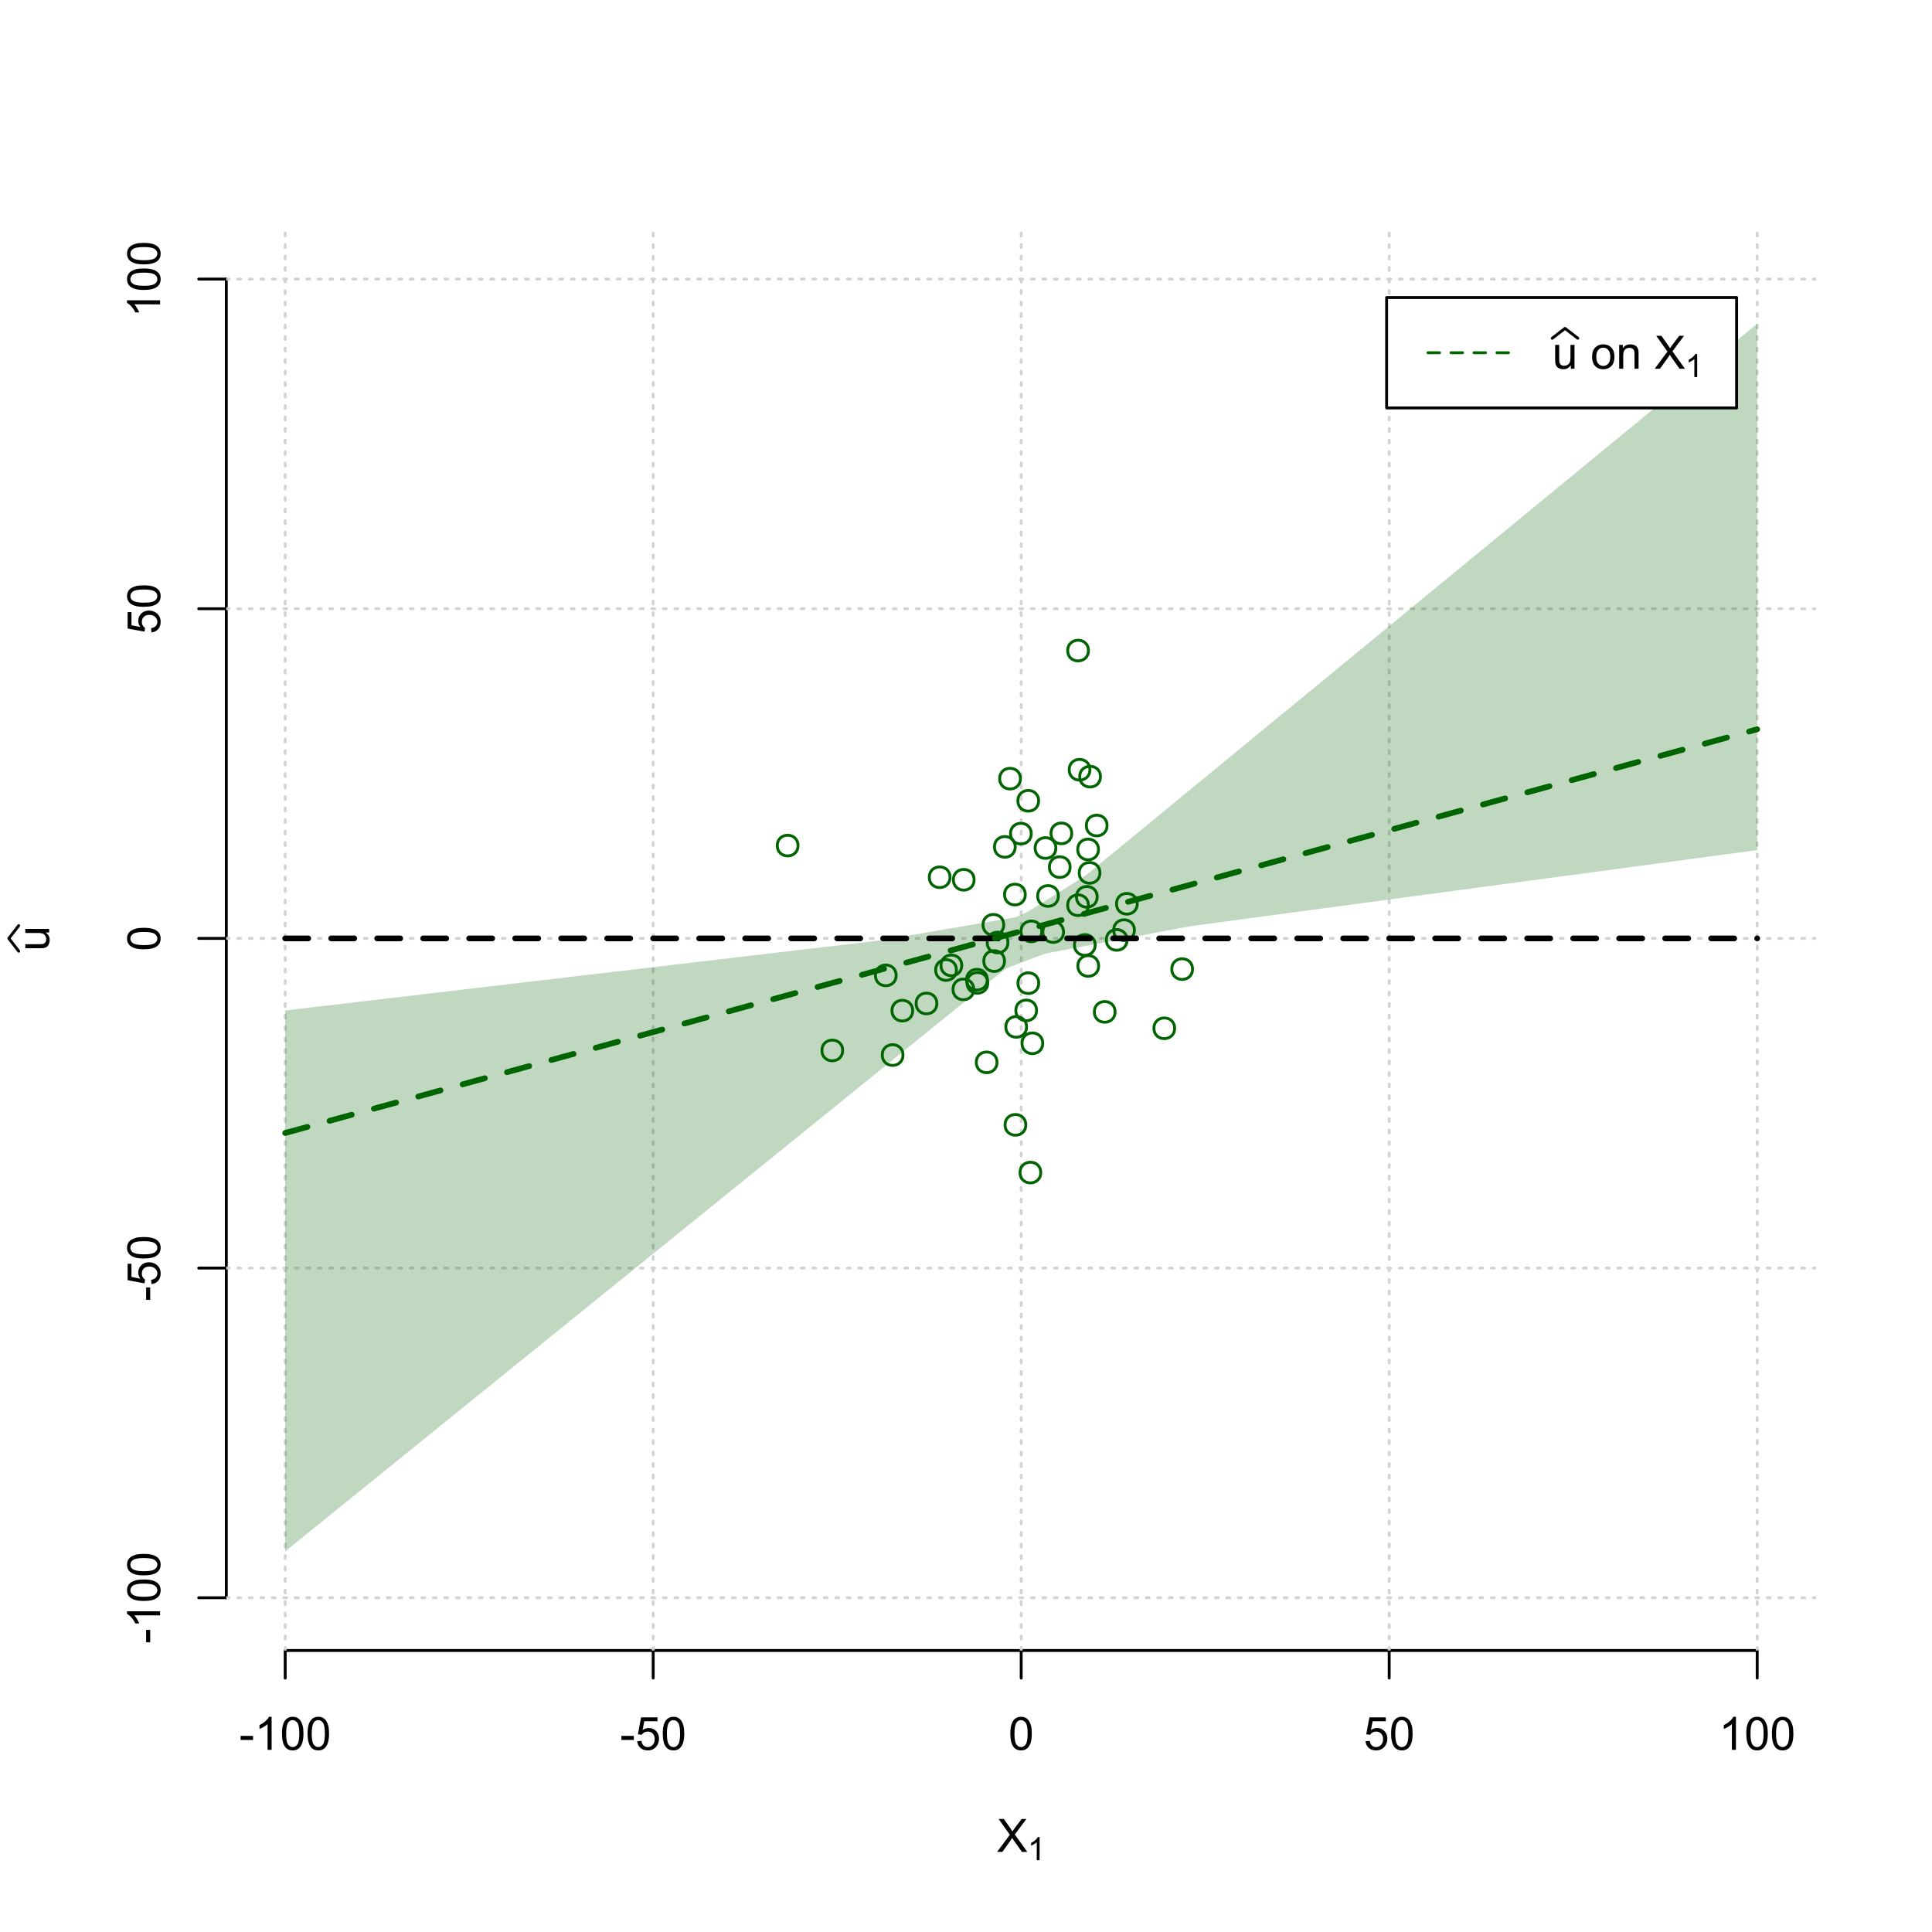 <?xml version="1.0" encoding="UTF-8"?>
<svg xmlns="http://www.w3.org/2000/svg" xmlns:xlink="http://www.w3.org/1999/xlink" width="504pt" height="504pt" viewBox="0 0 504 504" version="1.1">
<defs>
<g>
<symbol overflow="visible" id="glyph0-0">
<path style="stroke:none;" d="M 1.5 0 L 1.5 -7.5 L 7.5 -7.5 L 7.5 0 Z M 1.688 -0.188 L 7.312 -0.188 L 7.312 -7.312 L 1.688 -7.312 Z M 1.688 -0.188 "/>
</symbol>
<symbol overflow="visible" id="glyph0-1">
<path style="stroke:none;" d="M 0.055 0 L 3.375 -4.477 L 0.445 -8.59 L 1.797 -8.59 L 3.359 -6.387 C 3.68 -5.93 3.91 -5.578 4.047 -5.332 C 4.238 -5.645 4.465 -5.969 4.727 -6.312 L 6.457 -8.59 L 7.695 -8.59 L 4.676 -4.539 L 7.93 0 L 6.523 0 L 4.359 -3.062 C 4.238 -3.238 4.113 -3.43 3.984 -3.641 C 3.789 -3.324 3.652 -3.109 3.574 -2.992 L 1.418 0 Z M 0.055 0 "/>
</symbol>
<symbol overflow="visible" id="glyph0-2">
<path style="stroke:none;" d="M 0.383 -2.578 L 0.383 -3.641 L 3.621 -3.641 L 3.621 -2.578 Z M 0.383 -2.578 "/>
</symbol>
<symbol overflow="visible" id="glyph0-3">
<path style="stroke:none;" d="M 4.469 0 L 3.414 0 L 3.414 -6.719 C 3.16 -6.477 2.828 -6.234 2.414 -5.996 C 2 -5.75 1.629 -5.57 1.305 -5.449 L 1.305 -6.469 C 1.895 -6.742 2.41 -7.078 2.852 -7.477 C 3.293 -7.871 3.605 -8.254 3.789 -8.625 L 4.469 -8.625 Z M 4.469 0 "/>
</symbol>
<symbol overflow="visible" id="glyph0-4">
<path style="stroke:none;" d="M 0.5 -4.234 C 0.496 -5.246 0.602 -6.062 0.812 -6.688 C 1.02 -7.305 1.328 -7.785 1.742 -8.121 C 2.148 -8.457 2.668 -8.625 3.297 -8.625 C 3.758 -8.625 4.164 -8.531 4.512 -8.348 C 4.855 -8.16 5.141 -7.891 5.371 -7.543 C 5.594 -7.191 5.773 -6.766 5.906 -6.266 C 6.035 -5.762 6.098 -5.086 6.102 -4.234 C 6.098 -3.227 5.996 -2.414 5.789 -1.797 C 5.578 -1.176 5.266 -0.695 4.859 -0.359 C 4.445 -0.02 3.926 0.145 3.297 0.148 C 2.465 0.145 1.816 -0.148 1.348 -0.742 C 0.781 -1.457 0.496 -2.621 0.5 -4.234 Z M 1.582 -4.234 C 1.582 -2.824 1.746 -1.887 2.074 -1.418 C 2.402 -0.949 2.809 -0.715 3.297 -0.719 C 3.777 -0.715 4.184 -0.949 4.52 -1.422 C 4.848 -1.887 5.016 -2.824 5.016 -4.234 C 5.016 -5.648 4.848 -6.59 4.52 -7.055 C 4.184 -7.516 3.773 -7.746 3.289 -7.75 C 2.801 -7.746 2.414 -7.543 2.125 -7.137 C 1.762 -6.613 1.582 -5.645 1.582 -4.234 Z M 1.582 -4.234 "/>
</symbol>
<symbol overflow="visible" id="glyph0-5">
<path style="stroke:none;" d="M 0.5 -2.25 L 1.605 -2.344 C 1.684 -1.805 1.871 -1.398 2.176 -1.125 C 2.473 -0.852 2.836 -0.715 3.258 -0.719 C 3.766 -0.715 4.195 -0.906 4.547 -1.293 C 4.898 -1.672 5.074 -2.18 5.074 -2.82 C 5.074 -3.414 4.902 -3.891 4.566 -4.242 C 4.227 -4.59 3.785 -4.762 3.242 -4.766 C 2.898 -4.762 2.594 -4.684 2.32 -4.531 C 2.047 -4.375 1.832 -4.176 1.676 -3.93 L 0.688 -4.062 L 1.516 -8.473 L 5.789 -8.473 L 5.789 -7.465 L 2.359 -7.465 L 1.898 -5.156 C 2.414 -5.516 2.953 -5.695 3.523 -5.695 C 4.27 -5.695 4.902 -5.434 5.422 -4.914 C 5.934 -4.395 6.191 -3.727 6.195 -2.914 C 6.191 -2.133 5.965 -1.461 5.516 -0.898 C 4.961 -0.199 4.211 0.145 3.258 0.148 C 2.477 0.145 1.836 -0.07 1.344 -0.508 C 0.844 -0.941 0.562 -1.523 0.5 -2.25 Z M 0.5 -2.25 "/>
</symbol>
<symbol overflow="visible" id="glyph0-6">
<path style="stroke:none;" d="M 4.867 0 L 4.867 -0.914 C 4.379 -0.211 3.723 0.141 2.895 0.141 C 2.527 0.141 2.184 0.07 1.867 -0.07 C 1.547 -0.211 1.309 -0.387 1.156 -0.602 C 1 -0.812 0.895 -1.074 0.832 -1.383 C 0.785 -1.59 0.762 -1.918 0.766 -2.367 L 0.766 -6.223 L 1.82 -6.223 L 1.82 -2.773 C 1.816 -2.219 1.84 -1.848 1.887 -1.656 C 1.949 -1.379 2.09 -1.16 2.309 -1.004 C 2.523 -0.84 2.789 -0.762 3.105 -0.766 C 3.418 -0.762 3.715 -0.844 3.996 -1.008 C 4.273 -1.172 4.469 -1.391 4.586 -1.672 C 4.699 -1.949 4.758 -2.355 4.758 -2.891 L 4.758 -6.223 L 5.812 -6.223 L 5.812 0 Z M 4.867 0 "/>
</symbol>
<symbol overflow="visible" id="glyph0-7">
<path style="stroke:none;" d=""/>
</symbol>
<symbol overflow="visible" id="glyph0-8">
<path style="stroke:none;" d="M 0.398 -3.109 C 0.398 -4.262 0.719 -5.117 1.359 -5.672 C 1.895 -6.133 2.547 -6.363 3.316 -6.363 C 4.172 -6.363 4.871 -6.082 5.414 -5.52 C 5.953 -4.957 6.223 -4.184 6.227 -3.199 C 6.223 -2.398 6.102 -1.766 5.867 -1.309 C 5.625 -0.848 5.277 -0.492 4.82 -0.238 C 4.359 0.016 3.859 0.141 3.316 0.141 C 2.441 0.141 1.734 -0.137 1.203 -0.695 C 0.664 -1.254 0.398 -2.059 0.398 -3.109 Z M 1.484 -3.109 C 1.48 -2.309 1.656 -1.711 2.004 -1.32 C 2.348 -0.922 2.785 -0.727 3.316 -0.727 C 3.84 -0.727 4.273 -0.926 4.621 -1.324 C 4.969 -1.723 5.145 -2.328 5.145 -3.148 C 5.145 -3.914 4.969 -4.496 4.617 -4.895 C 4.266 -5.289 3.832 -5.488 3.316 -5.492 C 2.785 -5.488 2.348 -5.293 2.004 -4.898 C 1.656 -4.5 1.48 -3.902 1.484 -3.109 Z M 1.484 -3.109 "/>
</symbol>
<symbol overflow="visible" id="glyph0-9">
<path style="stroke:none;" d="M 0.789 0 L 0.789 -6.223 L 1.742 -6.223 L 1.742 -5.336 C 2.195 -6.02 2.855 -6.363 3.719 -6.363 C 4.09 -6.363 4.434 -6.293 4.754 -6.16 C 5.066 -6.023 5.305 -5.848 5.461 -5.633 C 5.617 -5.41 5.727 -5.152 5.789 -4.852 C 5.828 -4.656 5.848 -4.312 5.848 -3.828 L 5.848 0 L 4.793 0 L 4.793 -3.785 C 4.793 -4.215 4.75 -4.535 4.668 -4.75 C 4.586 -4.961 4.441 -5.129 4.234 -5.258 C 4.023 -5.383 3.777 -5.449 3.5 -5.449 C 3.047 -5.449 2.66 -5.305 2.332 -5.02 C 2.004 -4.734 1.84 -4.195 1.844 -3.398 L 1.844 0 Z M 0.789 0 "/>
</symbol>
<symbol overflow="visible" id="glyph1-0">
<path style="stroke:none;" d="M 1.051 0 L 1.051 -5.25 L 5.25 -5.25 L 5.25 0 Z M 1.18 -0.133 L 5.117 -0.133 L 5.117 -5.117 L 1.18 -5.117 Z M 1.18 -0.133 "/>
</symbol>
<symbol overflow="visible" id="glyph1-1">
<path style="stroke:none;" d="M 3.129 0 L 2.391 0 L 2.391 -4.703 C 2.211 -4.531 1.977 -4.363 1.691 -4.195 C 1.398 -4.023 1.141 -3.895 0.914 -3.812 L 0.914 -4.527 C 1.328 -4.719 1.688 -4.953 1.996 -5.234 C 2.305 -5.508 2.523 -5.777 2.652 -6.039 L 3.129 -6.039 Z M 3.129 0 "/>
</symbol>
<symbol overflow="visible" id="glyph2-0">
<path style="stroke:none;" d="M 0 -1.5 L -7.5 -1.5 L -7.5 -7.5 L 0 -7.5 Z M -0.188 -1.688 L -0.188 -7.312 L -7.312 -7.312 L -7.312 -1.688 Z M -0.188 -1.688 "/>
</symbol>
<symbol overflow="visible" id="glyph2-1">
<path style="stroke:none;" d="M 0 -4.867 L -0.914 -4.867 C -0.211 -4.379 0.141 -3.723 0.141 -2.895 C 0.141 -2.527 0.07 -2.184 -0.07 -1.867 C -0.211 -1.547 -0.387 -1.309 -0.598 -1.156 C -0.809 -1 -1.07 -0.895 -1.383 -0.832 C -1.59 -0.789 -1.918 -0.766 -2.367 -0.77 L -6.223 -0.77 L -6.223 -1.824 L -2.773 -1.824 C -2.219 -1.82 -1.848 -1.844 -1.656 -1.887 C -1.379 -1.949 -1.16 -2.09 -1.004 -2.309 C -0.84 -2.523 -0.762 -2.789 -0.766 -3.105 C -0.762 -3.418 -0.844 -3.715 -1.008 -3.996 C -1.172 -4.273 -1.391 -4.469 -1.672 -4.586 C -1.945 -4.699 -2.352 -4.758 -2.887 -4.758 L -6.223 -4.758 L -6.223 -5.812 L 0 -5.812 Z M 0 -4.867 "/>
</symbol>
<symbol overflow="visible" id="glyph2-2">
<path style="stroke:none;" d="M -2.578 -0.383 L -3.641 -0.383 L -3.641 -3.621 L -2.578 -3.621 Z M -2.578 -0.383 "/>
</symbol>
<symbol overflow="visible" id="glyph2-3">
<path style="stroke:none;" d="M 0 -4.469 L 0 -3.414 L -6.719 -3.418 C -6.477 -3.16 -6.234 -2.828 -5.996 -2.418 C -5.75 -2.004 -5.57 -1.633 -5.449 -1.309 L -6.469 -1.309 C -6.742 -1.895 -7.078 -2.41 -7.477 -2.852 C -7.871 -3.293 -8.254 -3.605 -8.625 -3.793 L -8.625 -4.473 Z M 0 -4.469 "/>
</symbol>
<symbol overflow="visible" id="glyph2-4">
<path style="stroke:none;" d="M -4.234 -0.5 C -5.246 -0.496 -6.062 -0.602 -6.688 -0.812 C -7.305 -1.02 -7.785 -1.328 -8.121 -1.742 C -8.457 -2.152 -8.625 -2.672 -8.625 -3.301 C -8.625 -3.758 -8.531 -4.164 -8.348 -4.512 C -8.16 -4.859 -7.891 -5.145 -7.543 -5.371 C -7.191 -5.594 -6.766 -5.773 -6.266 -5.906 C -5.762 -6.035 -5.086 -6.098 -4.234 -6.102 C -3.223 -6.098 -2.41 -5.996 -1.793 -5.789 C -1.176 -5.578 -0.695 -5.266 -0.359 -4.859 C -0.02 -4.445 0.145 -3.926 0.148 -3.297 C 0.145 -2.465 -0.148 -1.816 -0.742 -1.348 C -1.457 -0.781 -2.621 -0.496 -4.234 -0.5 Z M -4.234 -1.582 C -2.824 -1.582 -1.887 -1.746 -1.418 -2.074 C -0.949 -2.402 -0.715 -2.809 -0.719 -3.297 C -0.715 -3.777 -0.949 -4.184 -1.422 -4.52 C -1.887 -4.848 -2.824 -5.016 -4.234 -5.016 C -5.648 -5.016 -6.59 -4.848 -7.055 -4.52 C -7.516 -4.188 -7.746 -3.777 -7.75 -3.289 C -7.746 -2.801 -7.543 -2.414 -7.137 -2.129 C -6.613 -1.762 -5.645 -1.582 -4.234 -1.582 Z M -4.234 -1.582 "/>
</symbol>
<symbol overflow="visible" id="glyph2-5">
<path style="stroke:none;" d="M -2.25 -0.5 L -2.344 -1.605 C -1.805 -1.684 -1.398 -1.871 -1.125 -2.176 C -0.852 -2.473 -0.715 -2.836 -0.719 -3.258 C -0.715 -3.766 -0.906 -4.195 -1.293 -4.547 C -1.672 -4.898 -2.18 -5.074 -2.816 -5.074 C -3.414 -5.074 -3.891 -4.902 -4.242 -4.566 C -4.59 -4.227 -4.762 -3.785 -4.766 -3.242 C -4.762 -2.898 -4.684 -2.594 -4.531 -2.32 C -4.375 -2.047 -4.176 -1.832 -3.93 -1.676 L -4.062 -0.688 L -8.473 -1.52 L -8.473 -5.789 L -7.465 -5.789 L -7.465 -2.363 L -5.156 -1.898 C -5.516 -2.414 -5.695 -2.953 -5.695 -3.523 C -5.695 -4.27 -5.434 -4.902 -4.914 -5.422 C -4.395 -5.934 -3.727 -6.191 -2.91 -6.195 C -2.133 -6.191 -1.461 -5.965 -0.895 -5.516 C -0.199 -4.961 0.145 -4.211 0.148 -3.258 C 0.145 -2.477 -0.07 -1.836 -0.508 -1.344 C -0.941 -0.848 -1.523 -0.566 -2.25 -0.5 Z M -2.25 -0.5 "/>
</symbol>
</g>
<clipPath id="clip1">
  <path d="M 74 59.039 L 75 59.039 L 75 430.559 L 74 430.559 Z M 74 59.039 "/>
</clipPath>
<clipPath id="clip2">
  <path d="M 170 59.039 L 171 59.039 L 171 430.559 L 170 430.559 Z M 170 59.039 "/>
</clipPath>
<clipPath id="clip3">
  <path d="M 266 59.039 L 267 59.039 L 267 430.559 L 266 430.559 Z M 266 59.039 "/>
</clipPath>
<clipPath id="clip4">
  <path d="M 362 59.039 L 363 59.039 L 363 430.559 L 362 430.559 Z M 362 59.039 "/>
</clipPath>
<clipPath id="clip5">
  <path d="M 458 59.039 L 459 59.039 L 459 430.559 L 458 430.559 Z M 458 59.039 "/>
</clipPath>
<clipPath id="clip6">
  <path d="M 59.039 416 L 473.758 416 L 473.758 418 L 59.039 418 Z M 59.039 416 "/>
</clipPath>
<clipPath id="clip7">
  <path d="M 59.039 330 L 473.758 330 L 473.758 332 L 59.039 332 Z M 59.039 330 "/>
</clipPath>
<clipPath id="clip8">
  <path d="M 59.039 244 L 473.758 244 L 473.758 246 L 59.039 246 Z M 59.039 244 "/>
</clipPath>
<clipPath id="clip9">
  <path d="M 59.039 158 L 473.758 158 L 473.758 160 L 59.039 160 Z M 59.039 158 "/>
</clipPath>
<clipPath id="clip10">
  <path d="M 59.039 72 L 473.758 72 L 473.758 74 L 59.039 74 Z M 59.039 72 "/>
</clipPath>
</defs>
<g id="surface1596">
<rect x="0" y="0" width="504" height="504" style="fill:rgb(100%,100%,100%);fill-opacity:1;stroke:none;"/>
<g style="fill:rgb(0%,0%,0%);fill-opacity:1;">
  <use xlink:href="#glyph0-1" x="260.062" y="483.102"/>
</g>
<g style="fill:rgb(0%,0%,0%);fill-opacity:1;">
  <use xlink:href="#glyph1-1" x="268.066" y="485.281"/>
</g>
<g style="fill:rgb(0%,0%,0%);fill-opacity:1;">
  <use xlink:href="#glyph2-1" x="12.82" y="248.137"/>
</g>
<path style="fill:none;stroke-width:0.75;stroke-linecap:round;stroke-linejoin:round;stroke:rgb(0%,0%,0%);stroke-opacity:1;stroke-miterlimit:10;" d="M 4.879 248.137 L 2.301 244.801 L 4.879 241.465 "/>
<path style="fill:none;stroke-width:0.75;stroke-linecap:round;stroke-linejoin:round;stroke:rgb(0%,0%,0%);stroke-opacity:1;stroke-miterlimit:10;" d="M 74.398 430.559 L 458.398 430.559 "/>
<path style="fill:none;stroke-width:0.75;stroke-linecap:round;stroke-linejoin:round;stroke:rgb(0%,0%,0%);stroke-opacity:1;stroke-miterlimit:10;" d="M 74.398 430.559 L 74.398 437.762 "/>
<path style="fill:none;stroke-width:0.75;stroke-linecap:round;stroke-linejoin:round;stroke:rgb(0%,0%,0%);stroke-opacity:1;stroke-miterlimit:10;" d="M 170.398 430.559 L 170.398 437.762 "/>
<path style="fill:none;stroke-width:0.75;stroke-linecap:round;stroke-linejoin:round;stroke:rgb(0%,0%,0%);stroke-opacity:1;stroke-miterlimit:10;" d="M 266.398 430.559 L 266.398 437.762 "/>
<path style="fill:none;stroke-width:0.75;stroke-linecap:round;stroke-linejoin:round;stroke:rgb(0%,0%,0%);stroke-opacity:1;stroke-miterlimit:10;" d="M 362.398 430.559 L 362.398 437.762 "/>
<path style="fill:none;stroke-width:0.75;stroke-linecap:round;stroke-linejoin:round;stroke:rgb(0%,0%,0%);stroke-opacity:1;stroke-miterlimit:10;" d="M 458.398 430.559 L 458.398 437.762 "/>
<g style="fill:rgb(0%,0%,0%);fill-opacity:1;">
  <use xlink:href="#glyph0-2" x="62.391" y="456.48"/>
  <use xlink:href="#glyph0-3" x="66.387" y="456.48"/>
  <use xlink:href="#glyph0-4" x="73.061" y="456.48"/>
  <use xlink:href="#glyph0-4" x="79.734" y="456.48"/>
</g>
<g style="fill:rgb(0%,0%,0%);fill-opacity:1;">
  <use xlink:href="#glyph0-2" x="161.727" y="456.48"/>
  <use xlink:href="#glyph0-5" x="165.723" y="456.48"/>
  <use xlink:href="#glyph0-4" x="172.396" y="456.48"/>
</g>
<g style="fill:rgb(0%,0%,0%);fill-opacity:1;">
  <use xlink:href="#glyph0-4" x="263.062" y="456.48"/>
</g>
<g style="fill:rgb(0%,0%,0%);fill-opacity:1;">
  <use xlink:href="#glyph0-5" x="355.727" y="456.48"/>
  <use xlink:href="#glyph0-4" x="362.4" y="456.48"/>
</g>
<g style="fill:rgb(0%,0%,0%);fill-opacity:1;">
  <use xlink:href="#glyph0-3" x="448.387" y="456.48"/>
  <use xlink:href="#glyph0-4" x="455.061" y="456.48"/>
  <use xlink:href="#glyph0-4" x="461.734" y="456.48"/>
</g>
<path style="fill:none;stroke-width:0.75;stroke-linecap:round;stroke-linejoin:round;stroke:rgb(0%,0%,0%);stroke-opacity:1;stroke-miterlimit:10;" d="M 59.039 416.801 L 59.039 72.801 "/>
<path style="fill:none;stroke-width:0.75;stroke-linecap:round;stroke-linejoin:round;stroke:rgb(0%,0%,0%);stroke-opacity:1;stroke-miterlimit:10;" d="M 59.039 416.801 L 51.84 416.801 "/>
<path style="fill:none;stroke-width:0.75;stroke-linecap:round;stroke-linejoin:round;stroke:rgb(0%,0%,0%);stroke-opacity:1;stroke-miterlimit:10;" d="M 59.039 330.801 L 51.84 330.801 "/>
<path style="fill:none;stroke-width:0.75;stroke-linecap:round;stroke-linejoin:round;stroke:rgb(0%,0%,0%);stroke-opacity:1;stroke-miterlimit:10;" d="M 59.039 244.801 L 51.84 244.801 "/>
<path style="fill:none;stroke-width:0.75;stroke-linecap:round;stroke-linejoin:round;stroke:rgb(0%,0%,0%);stroke-opacity:1;stroke-miterlimit:10;" d="M 59.039 158.801 L 51.84 158.801 "/>
<path style="fill:none;stroke-width:0.75;stroke-linecap:round;stroke-linejoin:round;stroke:rgb(0%,0%,0%);stroke-opacity:1;stroke-miterlimit:10;" d="M 59.039 72.801 L 51.84 72.801 "/>
<g style="fill:rgb(0%,0%,0%);fill-opacity:1;">
  <use xlink:href="#glyph2-2" x="41.762" y="428.809"/>
  <use xlink:href="#glyph2-3" x="41.762" y="424.812"/>
  <use xlink:href="#glyph2-4" x="41.762" y="418.139"/>
  <use xlink:href="#glyph2-4" x="41.762" y="411.465"/>
</g>
<g style="fill:rgb(0%,0%,0%);fill-opacity:1;">
  <use xlink:href="#glyph2-2" x="41.762" y="339.473"/>
  <use xlink:href="#glyph2-5" x="41.762" y="335.477"/>
  <use xlink:href="#glyph2-4" x="41.762" y="328.803"/>
</g>
<g style="fill:rgb(0%,0%,0%);fill-opacity:1;">
  <use xlink:href="#glyph2-4" x="41.762" y="248.137"/>
</g>
<g style="fill:rgb(0%,0%,0%);fill-opacity:1;">
  <use xlink:href="#glyph2-5" x="41.762" y="165.473"/>
  <use xlink:href="#glyph2-4" x="41.762" y="158.799"/>
</g>
<g style="fill:rgb(0%,0%,0%);fill-opacity:1;">
  <use xlink:href="#glyph2-3" x="41.762" y="82.812"/>
  <use xlink:href="#glyph2-4" x="41.762" y="76.139"/>
  <use xlink:href="#glyph2-4" x="41.762" y="69.465"/>
</g>
<g clip-path="url(#clip1)" clip-rule="nonzero">
<path style="fill:none;stroke-width:0.75;stroke-linecap:round;stroke-linejoin:round;stroke:rgb(82.745%,82.745%,82.745%);stroke-opacity:1;stroke-dasharray:0.75,2.25;stroke-miterlimit:10;" d="M 74.398 430.559 L 74.398 59.039 "/>
</g>
<g clip-path="url(#clip2)" clip-rule="nonzero">
<path style="fill:none;stroke-width:0.75;stroke-linecap:round;stroke-linejoin:round;stroke:rgb(82.745%,82.745%,82.745%);stroke-opacity:1;stroke-dasharray:0.75,2.25;stroke-miterlimit:10;" d="M 170.398 430.559 L 170.398 59.039 "/>
</g>
<g clip-path="url(#clip3)" clip-rule="nonzero">
<path style="fill:none;stroke-width:0.75;stroke-linecap:round;stroke-linejoin:round;stroke:rgb(82.745%,82.745%,82.745%);stroke-opacity:1;stroke-dasharray:0.75,2.25;stroke-miterlimit:10;" d="M 266.398 430.559 L 266.398 59.039 "/>
</g>
<g clip-path="url(#clip4)" clip-rule="nonzero">
<path style="fill:none;stroke-width:0.75;stroke-linecap:round;stroke-linejoin:round;stroke:rgb(82.745%,82.745%,82.745%);stroke-opacity:1;stroke-dasharray:0.75,2.25;stroke-miterlimit:10;" d="M 362.398 430.559 L 362.398 59.039 "/>
</g>
<g clip-path="url(#clip5)" clip-rule="nonzero">
<path style="fill:none;stroke-width:0.75;stroke-linecap:round;stroke-linejoin:round;stroke:rgb(82.745%,82.745%,82.745%);stroke-opacity:1;stroke-dasharray:0.75,2.25;stroke-miterlimit:10;" d="M 458.398 430.559 L 458.398 59.039 "/>
</g>
<g clip-path="url(#clip6)" clip-rule="nonzero">
<path style="fill:none;stroke-width:0.75;stroke-linecap:round;stroke-linejoin:round;stroke:rgb(82.745%,82.745%,82.745%);stroke-opacity:1;stroke-dasharray:0.75,2.25;stroke-miterlimit:10;" d="M 59.039 416.801 L 473.762 416.801 "/>
</g>
<g clip-path="url(#clip7)" clip-rule="nonzero">
<path style="fill:none;stroke-width:0.75;stroke-linecap:round;stroke-linejoin:round;stroke:rgb(82.745%,82.745%,82.745%);stroke-opacity:1;stroke-dasharray:0.75,2.25;stroke-miterlimit:10;" d="M 59.039 330.801 L 473.762 330.801 "/>
</g>
<g clip-path="url(#clip8)" clip-rule="nonzero">
<path style="fill:none;stroke-width:0.75;stroke-linecap:round;stroke-linejoin:round;stroke:rgb(82.745%,82.745%,82.745%);stroke-opacity:1;stroke-dasharray:0.75,2.25;stroke-miterlimit:10;" d="M 59.039 244.801 L 473.762 244.801 "/>
</g>
<g clip-path="url(#clip9)" clip-rule="nonzero">
<path style="fill:none;stroke-width:0.75;stroke-linecap:round;stroke-linejoin:round;stroke:rgb(82.745%,82.745%,82.745%);stroke-opacity:1;stroke-dasharray:0.75,2.25;stroke-miterlimit:10;" d="M 59.039 158.801 L 473.762 158.801 "/>
</g>
<g clip-path="url(#clip10)" clip-rule="nonzero">
<path style="fill:none;stroke-width:0.75;stroke-linecap:round;stroke-linejoin:round;stroke:rgb(82.745%,82.745%,82.745%);stroke-opacity:1;stroke-dasharray:0.75,2.25;stroke-miterlimit:10;" d="M 59.039 72.801 L 473.762 72.801 "/>
</g>
<path style=" stroke:none;fill-rule:nonzero;fill:rgb(0%,39.216%,0%);fill-opacity:0.251;" d="M 74.398 286.219 L 74.398 263.609 L 76.32 263.387 L 78.238 263.16 L 80.16 262.934 L 82.078 262.707 L 85.922 262.254 L 87.84 262.027 L 89.762 261.801 L 91.68 261.578 L 93.602 261.352 L 95.52 261.125 L 97.441 260.898 L 99.359 260.672 L 101.281 260.445 L 103.199 260.219 L 105.121 259.992 L 107.039 259.77 L 108.961 259.543 L 110.879 259.316 L 112.801 259.09 L 114.719 258.863 L 116.641 258.637 L 118.559 258.41 L 120.48 258.184 L 122.398 257.961 L 124.32 257.734 L 126.238 257.508 L 128.16 257.281 L 130.078 257.055 L 133.922 256.602 L 135.84 256.375 L 137.762 256.152 L 139.68 255.926 L 141.602 255.699 L 143.52 255.473 L 145.441 255.246 L 147.359 255.02 L 149.281 254.793 L 151.199 254.566 L 153.121 254.344 L 155.039 254.117 L 156.961 253.891 L 158.879 253.664 L 160.801 253.438 L 162.719 253.211 L 164.641 252.984 L 166.559 252.758 L 168.48 252.535 L 170.398 252.309 L 172.32 252.082 L 174.238 251.855 L 176.16 251.629 L 178.078 251.402 L 181.922 250.949 L 183.84 250.727 L 185.762 250.5 L 187.68 250.273 L 189.602 250.047 L 191.52 249.82 L 193.441 249.594 L 195.359 249.367 L 197.281 249.141 L 199.199 248.918 L 201.121 248.691 L 203.039 248.465 L 204.961 248.238 L 206.879 248.012 L 208.801 247.785 L 210.719 247.559 L 212.641 247.332 L 214.559 247.109 L 216.48 246.883 L 218.398 246.656 L 220.32 246.43 L 222.238 246.203 L 224.16 245.977 L 226.078 245.75 L 228 245.523 L 229.922 245.27 L 231.84 244.941 L 233.762 244.613 L 235.68 244.285 L 237.602 243.957 L 239.52 243.633 L 241.441 243.305 L 243.359 242.977 L 245.281 242.648 L 247.199 242.32 L 249.121 241.992 L 251.039 241.668 L 252.961 241.34 L 254.879 241.012 L 256.801 240.684 L 258.719 240.355 L 260.641 240.027 L 262.559 239.703 L 264.48 239.375 L 266.398 238.711 L 268.32 237.727 L 270.238 236.527 L 272.16 235.328 L 274.078 234.125 L 277.922 231.727 L 279.84 230.527 L 281.762 229.328 L 283.68 228.016 L 285.602 226.438 L 287.52 224.859 L 289.441 223.281 L 291.359 221.703 L 293.281 220.125 L 295.199 218.547 L 297.121 216.969 L 299.039 215.391 L 300.961 213.816 L 302.879 212.238 L 304.801 210.66 L 306.719 209.082 L 308.641 207.504 L 310.559 205.926 L 312.48 204.348 L 314.398 202.77 L 316.32 201.195 L 318.238 199.617 L 320.16 198.039 L 322.078 196.461 L 325.922 193.305 L 327.84 191.727 L 329.762 190.148 L 331.68 188.57 L 333.602 186.996 L 335.52 185.418 L 337.441 183.84 L 339.359 182.262 L 341.281 180.684 L 343.199 179.105 L 345.121 177.527 L 347.039 175.949 L 348.961 174.371 L 350.879 172.797 L 352.801 171.219 L 354.719 169.641 L 356.641 168.062 L 358.559 166.484 L 360.48 164.906 L 362.398 163.328 L 364.32 161.75 L 366.238 160.172 L 368.16 158.598 L 370.078 157.02 L 373.922 153.863 L 375.84 152.285 L 377.762 150.707 L 379.68 149.129 L 381.602 147.551 L 383.52 145.973 L 385.441 144.398 L 387.359 142.82 L 389.281 141.242 L 391.199 139.664 L 393.121 138.086 L 395.039 136.508 L 396.961 134.93 L 398.879 133.352 L 400.801 131.773 L 402.719 130.199 L 404.641 128.621 L 406.559 127.043 L 408.48 125.465 L 410.398 123.887 L 412.32 122.309 L 414.238 120.73 L 416.16 119.152 L 418.078 117.578 L 421.922 114.422 L 423.84 112.844 L 425.762 111.266 L 427.68 109.688 L 429.602 108.109 L 431.52 106.531 L 433.441 104.953 L 435.359 103.379 L 437.281 101.801 L 439.199 100.223 L 441.121 98.645 L 443.039 97.066 L 444.961 95.488 L 446.879 93.91 L 448.801 92.332 L 450.719 90.754 L 452.641 89.18 L 454.559 87.602 L 456.48 86.023 L 458.398 84.445 L 458.398 72.801 L 458.398 221.77 L 456.48 222.027 L 454.559 222.285 L 452.641 222.543 L 450.719 222.801 L 448.801 223.059 L 446.879 223.316 L 444.961 223.574 L 443.039 223.832 L 441.121 224.09 L 439.199 224.344 L 437.281 224.602 L 435.359 224.859 L 433.441 225.117 L 431.52 225.375 L 429.602 225.633 L 427.68 225.891 L 425.762 226.148 L 423.84 226.406 L 421.922 226.664 L 418.078 227.18 L 416.16 227.438 L 414.238 227.695 L 412.32 227.953 L 410.398 228.211 L 408.48 228.469 L 406.559 228.727 L 404.641 228.984 L 402.719 229.242 L 400.801 229.5 L 398.879 229.758 L 396.961 230.016 L 395.039 230.273 L 393.121 230.531 L 391.199 230.789 L 389.281 231.047 L 387.359 231.305 L 385.441 231.562 L 383.52 231.82 L 381.602 232.078 L 379.68 232.336 L 377.762 232.594 L 375.84 232.852 L 373.922 233.109 L 372 233.363 L 370.078 233.621 L 368.16 233.879 L 366.238 234.137 L 364.32 234.395 L 362.398 234.652 L 360.48 234.91 L 358.559 235.168 L 356.641 235.426 L 354.719 235.684 L 352.801 235.941 L 350.879 236.199 L 348.961 236.457 L 347.039 236.715 L 345.121 236.973 L 343.199 237.23 L 341.281 237.488 L 339.359 237.746 L 337.441 238.004 L 335.52 238.262 L 333.602 238.52 L 331.68 238.777 L 329.762 239.035 L 327.84 239.293 L 325.922 239.551 L 322.078 240.066 L 320.16 240.324 L 318.238 240.582 L 316.32 240.84 L 314.398 241.098 L 312.48 241.355 L 310.559 241.617 L 308.641 241.977 L 306.719 242.34 L 304.801 242.703 L 302.879 243.062 L 300.961 243.426 L 299.039 243.785 L 297.121 244.148 L 295.199 244.512 L 293.281 244.871 L 291.359 245.234 L 289.441 245.598 L 287.52 245.957 L 285.602 246.32 L 283.68 246.684 L 281.762 247.043 L 279.84 247.406 L 277.922 247.766 L 274.078 248.492 L 272.16 248.922 L 270.238 249.66 L 268.32 250.395 L 266.398 251.129 L 264.48 251.867 L 262.559 252.602 L 260.641 254.047 L 258.719 255.602 L 256.801 257.152 L 254.879 258.707 L 252.961 260.258 L 251.039 261.812 L 249.121 263.367 L 247.199 264.918 L 245.281 266.473 L 243.359 268.023 L 241.441 269.578 L 239.52 271.133 L 237.602 272.684 L 235.68 274.238 L 233.762 275.789 L 231.84 277.344 L 229.922 278.898 L 228 280.449 L 226.078 282.004 L 224.16 283.555 L 222.238 285.109 L 220.32 286.664 L 218.398 288.215 L 216.48 289.77 L 214.559 291.32 L 212.641 292.875 L 210.719 294.43 L 208.801 295.98 L 206.879 297.535 L 204.961 299.09 L 203.039 300.641 L 201.121 302.195 L 199.199 303.746 L 197.281 305.301 L 195.359 306.855 L 193.441 308.406 L 191.52 309.961 L 189.602 311.512 L 187.68 313.066 L 185.762 314.621 L 183.84 316.172 L 181.922 317.727 L 180 319.277 L 178.078 320.832 L 176.16 322.387 L 174.238 323.938 L 172.32 325.492 L 170.398 327.043 L 168.48 328.598 L 166.559 330.152 L 164.641 331.703 L 162.719 333.258 L 160.801 334.809 L 158.879 336.363 L 156.961 337.918 L 155.039 339.469 L 153.121 341.023 L 151.199 342.574 L 149.281 344.129 L 147.359 345.684 L 145.441 347.234 L 143.52 348.789 L 141.602 350.34 L 139.68 351.895 L 137.762 353.449 L 135.84 355 L 133.922 356.555 L 132 358.105 L 130.078 359.66 L 128.16 361.215 L 126.238 362.766 L 124.32 364.32 L 122.398 365.871 L 120.48 367.426 L 118.559 368.98 L 116.641 370.531 L 114.719 372.086 L 112.801 373.641 L 110.879 375.191 L 108.961 376.746 L 107.039 378.297 L 105.121 379.852 L 103.199 381.406 L 101.281 382.957 L 99.359 384.512 L 97.441 386.062 L 95.52 387.617 L 93.602 389.172 L 91.68 390.723 L 89.762 392.277 L 87.84 393.828 L 85.922 395.383 L 84 396.938 L 82.078 398.488 L 80.16 400.043 L 78.238 401.594 L 76.32 403.148 L 74.398 404.703 L 74.398 416.801 Z M 74.398 286.219 "/>
<path style="fill:none;stroke-width:0.75;stroke-linecap:round;stroke-linejoin:round;stroke:rgb(0%,39.216%,0%);stroke-opacity:1;stroke-miterlimit:10;" d="M 238.09 263.645 C 238.09 267.246 232.691 267.246 232.691 263.645 C 232.691 260.047 238.09 260.047 238.09 263.645 "/>
<path style="fill:none;stroke-width:0.75;stroke-linecap:round;stroke-linejoin:round;stroke:rgb(0%,39.216%,0%);stroke-opacity:1;stroke-miterlimit:10;" d="M 276.094 233.73 C 276.094 237.332 270.695 237.332 270.695 233.73 C 270.695 230.129 276.094 230.129 276.094 233.73 "/>
<path style="fill:none;stroke-width:0.75;stroke-linecap:round;stroke-linejoin:round;stroke:rgb(0%,39.216%,0%);stroke-opacity:1;stroke-miterlimit:10;" d="M 219.82 274.035 C 219.82 277.633 214.422 277.633 214.422 274.035 C 214.422 270.434 219.82 270.434 219.82 274.035 "/>
<path style="fill:none;stroke-width:0.75;stroke-linecap:round;stroke-linejoin:round;stroke:rgb(0%,39.216%,0%);stroke-opacity:1;stroke-miterlimit:10;" d="M 235.555 275.23 C 235.555 278.832 230.156 278.832 230.156 275.23 C 230.156 271.629 235.555 271.629 235.555 275.23 "/>
<path style="fill:none;stroke-width:0.75;stroke-linecap:round;stroke-linejoin:round;stroke:rgb(0%,39.216%,0%);stroke-opacity:1;stroke-miterlimit:10;" d="M 250.883 251.84 C 250.883 255.441 245.48 255.441 245.48 251.84 C 245.48 248.242 250.883 248.242 250.883 251.84 "/>
<path style="fill:none;stroke-width:0.75;stroke-linecap:round;stroke-linejoin:round;stroke:rgb(0%,39.216%,0%);stroke-opacity:1;stroke-miterlimit:10;" d="M 257.68 256.406 C 257.68 260.004 252.277 260.004 252.277 256.406 C 252.277 252.805 257.68 252.805 257.68 256.406 "/>
<path style="fill:none;stroke-width:0.75;stroke-linecap:round;stroke-linejoin:round;stroke:rgb(0%,39.216%,0%);stroke-opacity:1;stroke-miterlimit:10;" d="M 267.598 293.445 C 267.598 297.043 262.195 297.043 262.195 293.445 C 262.195 289.844 267.598 289.844 267.598 293.445 "/>
<path style="fill:none;stroke-width:0.75;stroke-linecap:round;stroke-linejoin:round;stroke:rgb(0%,39.216%,0%);stroke-opacity:1;stroke-miterlimit:10;" d="M 254.109 229.504 C 254.109 233.105 248.711 233.105 248.711 229.504 C 248.711 225.906 254.109 225.906 254.109 229.504 "/>
<path style="fill:none;stroke-width:0.75;stroke-linecap:round;stroke-linejoin:round;stroke:rgb(0%,39.216%,0%);stroke-opacity:1;stroke-miterlimit:10;" d="M 257.555 255.562 C 257.555 259.164 252.156 259.164 252.156 255.562 C 252.156 251.965 257.555 251.965 257.555 255.562 "/>
<path style="fill:none;stroke-width:0.75;stroke-linecap:round;stroke-linejoin:round;stroke:rgb(0%,39.216%,0%);stroke-opacity:1;stroke-miterlimit:10;" d="M 288.797 215.352 C 288.797 218.953 283.398 218.953 283.398 215.352 C 283.398 211.754 288.797 211.754 288.797 215.352 "/>
<path style="fill:none;stroke-width:0.75;stroke-linecap:round;stroke-linejoin:round;stroke:rgb(0%,39.216%,0%);stroke-opacity:1;stroke-miterlimit:10;" d="M 306.426 268.25 C 306.426 271.852 301.027 271.852 301.027 268.25 C 301.027 264.652 306.426 264.652 306.426 268.25 "/>
<path style="fill:none;stroke-width:0.75;stroke-linecap:round;stroke-linejoin:round;stroke:rgb(0%,39.216%,0%);stroke-opacity:1;stroke-miterlimit:10;" d="M 270.961 256.477 C 270.961 260.074 265.559 260.074 265.559 256.477 C 265.559 252.875 270.961 252.875 270.961 256.477 "/>
<path style="fill:none;stroke-width:0.75;stroke-linecap:round;stroke-linejoin:round;stroke:rgb(0%,39.216%,0%);stroke-opacity:1;stroke-miterlimit:10;" d="M 283.926 236.133 C 283.926 239.734 278.527 239.734 278.527 236.133 C 278.527 232.535 283.926 232.535 283.926 236.133 "/>
<path style="fill:none;stroke-width:0.75;stroke-linecap:round;stroke-linejoin:round;stroke:rgb(0%,39.216%,0%);stroke-opacity:1;stroke-miterlimit:10;" d="M 279.156 226.199 C 279.156 229.801 273.758 229.801 273.758 226.199 C 273.758 222.598 279.156 222.598 279.156 226.199 "/>
<path style="fill:none;stroke-width:0.75;stroke-linecap:round;stroke-linejoin:round;stroke:rgb(0%,39.216%,0%);stroke-opacity:1;stroke-miterlimit:10;" d="M 285.695 246.512 C 285.695 250.109 280.293 250.109 280.293 246.512 C 280.293 242.91 285.695 242.91 285.695 246.512 "/>
<path style="fill:none;stroke-width:0.75;stroke-linecap:round;stroke-linejoin:round;stroke:rgb(0%,39.216%,0%);stroke-opacity:1;stroke-miterlimit:10;" d="M 284.324 200.805 C 284.324 204.402 278.926 204.402 278.926 200.805 C 278.926 197.203 284.324 197.203 284.324 200.805 "/>
<path style="fill:none;stroke-width:0.75;stroke-linecap:round;stroke-linejoin:round;stroke:rgb(0%,39.216%,0%);stroke-opacity:1;stroke-miterlimit:10;" d="M 294.012 245.195 C 294.012 248.793 288.609 248.793 288.609 245.195 C 288.609 241.594 294.012 241.594 294.012 245.195 "/>
<path style="fill:none;stroke-width:0.75;stroke-linecap:round;stroke-linejoin:round;stroke:rgb(0%,39.216%,0%);stroke-opacity:1;stroke-miterlimit:10;" d="M 269.02 217.465 C 269.02 221.066 263.621 221.066 263.621 217.465 C 263.621 213.867 269.02 213.867 269.02 217.465 "/>
<path style="fill:none;stroke-width:0.75;stroke-linecap:round;stroke-linejoin:round;stroke:rgb(0%,39.216%,0%);stroke-opacity:1;stroke-miterlimit:10;" d="M 208.176 220.586 C 208.176 224.184 202.773 224.184 202.773 220.586 C 202.773 216.984 208.176 216.984 208.176 220.586 "/>
<path style="fill:none;stroke-width:0.75;stroke-linecap:round;stroke-linejoin:round;stroke:rgb(0%,39.216%,0%);stroke-opacity:1;stroke-miterlimit:10;" d="M 271.754 242.969 C 271.754 246.566 266.352 246.566 266.352 242.969 C 266.352 239.367 271.754 239.367 271.754 242.969 "/>
<path style="fill:none;stroke-width:0.75;stroke-linecap:round;stroke-linejoin:round;stroke:rgb(0%,39.216%,0%);stroke-opacity:1;stroke-miterlimit:10;" d="M 267.461 233.367 C 267.461 236.965 262.062 236.965 262.062 233.367 C 262.062 229.766 267.461 229.766 267.461 233.367 "/>
<path style="fill:none;stroke-width:0.75;stroke-linecap:round;stroke-linejoin:round;stroke:rgb(0%,39.216%,0%);stroke-opacity:1;stroke-miterlimit:10;" d="M 272.012 272.164 C 272.012 275.762 266.613 275.762 266.613 272.164 C 266.613 268.562 272.012 268.562 272.012 272.164 "/>
<path style="fill:none;stroke-width:0.75;stroke-linecap:round;stroke-linejoin:round;stroke:rgb(0%,39.216%,0%);stroke-opacity:1;stroke-miterlimit:10;" d="M 244.391 261.773 C 244.391 265.375 238.992 265.375 238.992 261.773 C 238.992 258.172 244.391 258.172 244.391 261.773 "/>
<path style="fill:none;stroke-width:0.75;stroke-linecap:round;stroke-linejoin:round;stroke:rgb(0%,39.216%,0%);stroke-opacity:1;stroke-miterlimit:10;" d="M 254.016 258.098 C 254.016 261.699 248.613 261.699 248.613 258.098 C 248.613 254.5 254.016 254.5 254.016 258.098 "/>
<path style="fill:none;stroke-width:0.75;stroke-linecap:round;stroke-linejoin:round;stroke:rgb(0%,39.216%,0%);stroke-opacity:1;stroke-miterlimit:10;" d="M 286.219 233.957 C 286.219 237.559 280.816 237.559 280.816 233.957 C 280.816 230.359 286.219 230.359 286.219 233.957 "/>
<path style="fill:none;stroke-width:0.75;stroke-linecap:round;stroke-linejoin:round;stroke:rgb(0%,39.216%,0%);stroke-opacity:1;stroke-miterlimit:10;" d="M 262.938 245.867 C 262.938 249.469 257.535 249.469 257.535 245.867 C 257.535 242.266 262.938 242.266 262.938 245.867 "/>
<path style="fill:none;stroke-width:0.75;stroke-linecap:round;stroke-linejoin:round;stroke:rgb(0%,39.216%,0%);stroke-opacity:1;stroke-miterlimit:10;" d="M 279.574 217.398 C 279.574 221 274.176 221 274.176 217.398 C 274.176 213.801 279.574 213.801 279.574 217.398 "/>
<path style="fill:none;stroke-width:0.75;stroke-linecap:round;stroke-linejoin:round;stroke:rgb(0%,39.216%,0%);stroke-opacity:1;stroke-miterlimit:10;" d="M 233.777 254.441 C 233.777 258.043 228.379 258.043 228.379 254.441 C 228.379 250.84 233.777 250.84 233.777 254.441 "/>
<path style="fill:none;stroke-width:0.75;stroke-linecap:round;stroke-linejoin:round;stroke:rgb(0%,39.216%,0%);stroke-opacity:1;stroke-miterlimit:10;" d="M 271.496 305.887 C 271.496 309.484 266.098 309.484 266.098 305.887 C 266.098 302.285 271.496 302.285 271.496 305.887 "/>
<path style="fill:none;stroke-width:0.75;stroke-linecap:round;stroke-linejoin:round;stroke:rgb(0%,39.216%,0%);stroke-opacity:1;stroke-miterlimit:10;" d="M 270.406 263.586 C 270.406 267.188 265.008 267.188 265.008 263.586 C 265.008 259.988 270.406 259.988 270.406 263.586 "/>
<path style="fill:none;stroke-width:0.75;stroke-linecap:round;stroke-linejoin:round;stroke:rgb(0%,39.216%,0%);stroke-opacity:1;stroke-miterlimit:10;" d="M 260.086 277.133 C 260.086 280.734 254.688 280.734 254.688 277.133 C 254.688 273.535 260.086 273.535 260.086 277.133 "/>
<path style="fill:none;stroke-width:0.75;stroke-linecap:round;stroke-linejoin:round;stroke:rgb(0%,39.216%,0%);stroke-opacity:1;stroke-miterlimit:10;" d="M 286.594 251.988 C 286.594 255.59 281.191 255.59 281.191 251.988 C 281.191 248.387 286.594 248.387 286.594 251.988 "/>
<path style="fill:none;stroke-width:0.75;stroke-linecap:round;stroke-linejoin:round;stroke:rgb(0%,39.216%,0%);stroke-opacity:1;stroke-miterlimit:10;" d="M 283.938 169.715 C 283.938 173.312 278.535 173.312 278.535 169.715 C 278.535 166.113 283.938 166.113 283.938 169.715 "/>
<path style="fill:none;stroke-width:0.75;stroke-linecap:round;stroke-linejoin:round;stroke:rgb(0%,39.216%,0%);stroke-opacity:1;stroke-miterlimit:10;" d="M 295.926 242.648 C 295.926 246.246 290.527 246.246 290.527 242.648 C 290.527 239.047 295.926 239.047 295.926 242.648 "/>
<path style="fill:none;stroke-width:0.75;stroke-linecap:round;stroke-linejoin:round;stroke:rgb(0%,39.216%,0%);stroke-opacity:1;stroke-miterlimit:10;" d="M 264.832 220.926 C 264.832 224.527 259.434 224.527 259.434 220.926 C 259.434 217.324 264.832 217.324 264.832 220.926 "/>
<path style="fill:none;stroke-width:0.75;stroke-linecap:round;stroke-linejoin:round;stroke:rgb(0%,39.216%,0%);stroke-opacity:1;stroke-miterlimit:10;" d="M 249.496 253.043 C 249.496 256.645 244.094 256.645 244.094 253.043 C 244.094 249.445 249.496 249.445 249.496 253.043 "/>
<path style="fill:none;stroke-width:0.75;stroke-linecap:round;stroke-linejoin:round;stroke:rgb(0%,39.216%,0%);stroke-opacity:1;stroke-miterlimit:10;" d="M 311.09 252.809 C 311.09 256.41 305.691 256.41 305.691 252.809 C 305.691 249.207 311.09 249.207 311.09 252.809 "/>
<path style="fill:none;stroke-width:0.75;stroke-linecap:round;stroke-linejoin:round;stroke:rgb(0%,39.216%,0%);stroke-opacity:1;stroke-miterlimit:10;" d="M 267.793 267.883 C 267.793 271.484 262.391 271.484 262.391 267.883 C 262.391 264.285 267.793 264.285 267.793 267.883 "/>
<path style="fill:none;stroke-width:0.75;stroke-linecap:round;stroke-linejoin:round;stroke:rgb(0%,39.216%,0%);stroke-opacity:1;stroke-miterlimit:10;" d="M 262.043 250.711 C 262.043 254.309 256.645 254.309 256.645 250.711 C 256.645 247.109 262.043 247.109 262.043 250.711 "/>
<path style="fill:none;stroke-width:0.75;stroke-linecap:round;stroke-linejoin:round;stroke:rgb(0%,39.216%,0%);stroke-opacity:1;stroke-miterlimit:10;" d="M 277.441 243.141 C 277.441 246.738 272.043 246.738 272.043 243.141 C 272.043 239.539 277.441 239.539 277.441 243.141 "/>
<path style="fill:none;stroke-width:0.75;stroke-linecap:round;stroke-linejoin:round;stroke:rgb(0%,39.216%,0%);stroke-opacity:1;stroke-miterlimit:10;" d="M 296.668 235.773 C 296.668 239.371 291.27 239.371 291.27 235.773 C 291.27 232.172 296.668 232.172 296.668 235.773 "/>
<path style="fill:none;stroke-width:0.75;stroke-linecap:round;stroke-linejoin:round;stroke:rgb(0%,39.216%,0%);stroke-opacity:1;stroke-miterlimit:10;" d="M 266.191 203.121 C 266.191 206.723 260.793 206.723 260.793 203.121 C 260.793 199.523 266.191 199.523 266.191 203.121 "/>
<path style="fill:none;stroke-width:0.75;stroke-linecap:round;stroke-linejoin:round;stroke:rgb(0%,39.216%,0%);stroke-opacity:1;stroke-miterlimit:10;" d="M 275.438 221.223 C 275.438 224.824 270.039 224.824 270.039 221.223 C 270.039 217.621 275.438 217.621 275.438 221.223 "/>
<path style="fill:none;stroke-width:0.75;stroke-linecap:round;stroke-linejoin:round;stroke:rgb(0%,39.216%,0%);stroke-opacity:1;stroke-miterlimit:10;" d="M 290.887 263.969 C 290.887 267.57 285.488 267.57 285.488 263.969 C 285.488 260.371 290.887 260.371 290.887 263.969 "/>
<path style="fill:none;stroke-width:0.75;stroke-linecap:round;stroke-linejoin:round;stroke:rgb(0%,39.216%,0%);stroke-opacity:1;stroke-miterlimit:10;" d="M 287.07 202.605 C 287.07 206.207 281.668 206.207 281.668 202.605 C 281.668 199.004 287.07 199.004 287.07 202.605 "/>
<path style="fill:none;stroke-width:0.75;stroke-linecap:round;stroke-linejoin:round;stroke:rgb(0%,39.216%,0%);stroke-opacity:1;stroke-miterlimit:10;" d="M 270.941 208.902 C 270.941 212.504 265.539 212.504 265.539 208.902 C 265.539 205.305 270.941 205.305 270.941 208.902 "/>
<path style="fill:none;stroke-width:0.75;stroke-linecap:round;stroke-linejoin:round;stroke:rgb(0%,39.216%,0%);stroke-opacity:1;stroke-miterlimit:10;" d="M 247.828 228.844 C 247.828 232.445 242.43 232.445 242.43 228.844 C 242.43 225.246 247.828 225.246 247.828 228.844 "/>
<path style="fill:none;stroke-width:0.75;stroke-linecap:round;stroke-linejoin:round;stroke:rgb(0%,39.216%,0%);stroke-opacity:1;stroke-miterlimit:10;" d="M 286.555 221.594 C 286.555 225.191 281.152 225.191 281.152 221.594 C 281.152 217.992 286.555 217.992 286.555 221.594 "/>
<path style="fill:none;stroke-width:0.75;stroke-linecap:round;stroke-linejoin:round;stroke:rgb(0%,39.216%,0%);stroke-opacity:1;stroke-miterlimit:10;" d="M 261.84 241.258 C 261.84 244.859 256.441 244.859 256.441 241.258 C 256.441 237.656 261.84 237.656 261.84 241.258 "/>
<path style="fill:none;stroke-width:0.75;stroke-linecap:round;stroke-linejoin:round;stroke:rgb(0%,39.216%,0%);stroke-opacity:1;stroke-miterlimit:10;" d="M 286.934 227.707 C 286.934 231.309 281.535 231.309 281.535 227.707 C 281.535 224.105 286.934 224.105 286.934 227.707 "/>
<path style="fill:none;stroke-width:1.5;stroke-linecap:round;stroke-linejoin:round;stroke:rgb(0%,0%,0%);stroke-opacity:1;stroke-dasharray:6,6;stroke-miterlimit:10;" d="M 74.398 244.801 L 458.398 244.801 "/>
<path style="fill:none;stroke-width:1.5;stroke-linecap:round;stroke-linejoin:round;stroke:rgb(0%,39.216%,0%);stroke-opacity:1;stroke-dasharray:6,6;stroke-miterlimit:10;" d="M 74.398 295.566 L 76.32 295.039 L 78.238 294.512 L 80.16 293.984 L 82.078 293.461 L 85.922 292.406 L 87.84 291.879 L 89.762 291.352 L 91.68 290.828 L 93.602 290.301 L 95.52 289.773 L 97.441 289.246 L 99.359 288.719 L 101.281 288.195 L 103.199 287.668 L 105.121 287.141 L 107.039 286.613 L 108.961 286.086 L 110.879 285.562 L 112.801 285.035 L 114.719 284.508 L 116.641 283.98 L 118.559 283.453 L 120.48 282.93 L 122.398 282.402 L 124.32 281.875 L 126.238 281.348 L 128.16 280.82 L 130.078 280.297 L 133.922 279.242 L 135.84 278.715 L 137.762 278.188 L 139.68 277.664 L 141.602 277.137 L 143.52 276.609 L 145.441 276.082 L 147.359 275.555 L 149.281 275.031 L 151.199 274.504 L 153.121 273.977 L 155.039 273.449 L 156.961 272.922 L 158.879 272.395 L 160.801 271.871 L 162.719 271.344 L 164.641 270.816 L 166.559 270.289 L 168.48 269.762 L 170.398 269.238 L 172.32 268.711 L 174.238 268.184 L 176.16 267.656 L 178.078 267.129 L 180 266.605 L 181.922 266.078 L 183.84 265.551 L 185.762 265.023 L 187.68 264.496 L 189.602 263.973 L 191.52 263.445 L 193.441 262.918 L 195.359 262.391 L 197.281 261.863 L 199.199 261.34 L 201.121 260.812 L 203.039 260.285 L 204.961 259.758 L 206.879 259.23 L 208.801 258.707 L 210.719 258.18 L 212.641 257.652 L 214.559 257.125 L 216.48 256.598 L 218.398 256.074 L 220.32 255.547 L 222.238 255.02 L 224.16 254.492 L 226.078 253.965 L 228 253.441 L 229.922 252.914 L 231.84 252.387 L 233.762 251.859 L 235.68 251.332 L 237.602 250.809 L 239.52 250.281 L 241.441 249.754 L 243.359 249.227 L 245.281 248.699 L 247.199 248.176 L 249.121 247.648 L 251.039 247.121 L 252.961 246.594 L 254.879 246.066 L 256.801 245.539 L 258.719 245.016 L 260.641 244.488 L 262.559 243.961 L 264.48 243.434 L 266.398 242.906 L 268.32 242.383 L 270.238 241.855 L 272.16 241.328 L 274.078 240.801 L 276 240.273 L 277.922 239.75 L 279.84 239.223 L 281.762 238.695 L 283.68 238.168 L 285.602 237.641 L 287.52 237.117 L 289.441 236.59 L 291.359 236.062 L 293.281 235.535 L 295.199 235.008 L 297.121 234.484 L 299.039 233.957 L 300.961 233.43 L 302.879 232.902 L 304.801 232.375 L 306.719 231.852 L 308.641 231.324 L 310.559 230.797 L 312.48 230.27 L 314.398 229.742 L 316.32 229.219 L 318.238 228.691 L 320.16 228.164 L 322.078 227.637 L 324 227.109 L 325.922 226.586 L 327.84 226.059 L 329.762 225.531 L 331.68 225.004 L 333.602 224.477 L 335.52 223.953 L 337.441 223.426 L 339.359 222.898 L 341.281 222.371 L 343.199 221.844 L 345.121 221.316 L 347.039 220.793 L 348.961 220.266 L 350.879 219.738 L 352.801 219.211 L 354.719 218.684 L 356.641 218.16 L 358.559 217.633 L 360.48 217.105 L 362.398 216.578 L 364.32 216.051 L 366.238 215.527 L 368.16 215 L 370.078 214.473 L 373.922 213.418 L 375.84 212.895 L 377.762 212.367 L 379.68 211.84 L 381.602 211.312 L 383.52 210.785 L 385.441 210.262 L 387.359 209.734 L 389.281 209.207 L 391.199 208.68 L 393.121 208.152 L 395.039 207.629 L 396.961 207.102 L 398.879 206.574 L 400.801 206.047 L 402.719 205.52 L 404.641 204.996 L 406.559 204.469 L 408.48 203.941 L 410.398 203.414 L 412.32 202.887 L 414.238 202.363 L 416.16 201.836 L 418.078 201.309 L 421.922 200.254 L 423.84 199.73 L 425.762 199.203 L 427.68 198.676 L 429.602 198.148 L 431.52 197.621 L 433.441 197.098 L 435.359 196.57 L 437.281 196.043 L 439.199 195.516 L 441.121 194.988 L 443.039 194.461 L 444.961 193.938 L 446.879 193.41 L 448.801 192.883 L 450.719 192.355 L 452.641 191.828 L 454.559 191.305 L 456.48 190.777 L 458.398 190.25 "/>
<path style="fill-rule:nonzero;fill:rgb(100%,100%,100%);fill-opacity:1;stroke-width:0.75;stroke-linecap:round;stroke-linejoin:round;stroke:rgb(0%,0%,0%);stroke-opacity:1;stroke-miterlimit:10;" d="M 361.727 77.617 L 453.027 77.617 L 453.027 106.418 L 361.727 106.418 Z M 361.727 77.617 "/>
<path style="fill:none;stroke-width:0.75;stroke-linecap:round;stroke-linejoin:round;stroke:rgb(0%,39.216%,0%);stroke-opacity:1;stroke-dasharray:3,3;stroke-miterlimit:10;" d="M 372.523 92.016 L 394.125 92.016 "/>
<g style="fill:rgb(0%,0%,0%);fill-opacity:1;">
  <use xlink:href="#glyph0-6" x="404.926" y="96.188"/>
</g>
<path style="fill:none;stroke-width:0.75;stroke-linecap:round;stroke-linejoin:round;stroke:rgb(0%,0%,0%);stroke-opacity:1;stroke-miterlimit:10;" d="M 404.926 88.246 L 408.262 85.668 L 411.598 88.246 "/>
<g style="fill:rgb(0%,0%,0%);fill-opacity:1;">
  <use xlink:href="#glyph0-7" x="411.598" y="96.188"/>
  <use xlink:href="#glyph0-8" x="414.932" y="96.188"/>
  <use xlink:href="#glyph0-9" x="421.605" y="96.188"/>
  <use xlink:href="#glyph0-7" x="428.279" y="96.188"/>
</g>
<g style="fill:rgb(0%,0%,0%);fill-opacity:1;">
  <use xlink:href="#glyph0-1" x="431.613" y="96.188"/>
</g>
<g style="fill:rgb(0%,0%,0%);fill-opacity:1;">
  <use xlink:href="#glyph1-1" x="439.617" y="98.363"/>
</g>
<g style="fill:rgb(0%,0%,0%);fill-opacity:1;">
  <use xlink:href="#glyph0-7" x="444.289" y="96.188"/>
</g>
</g>
</svg>
